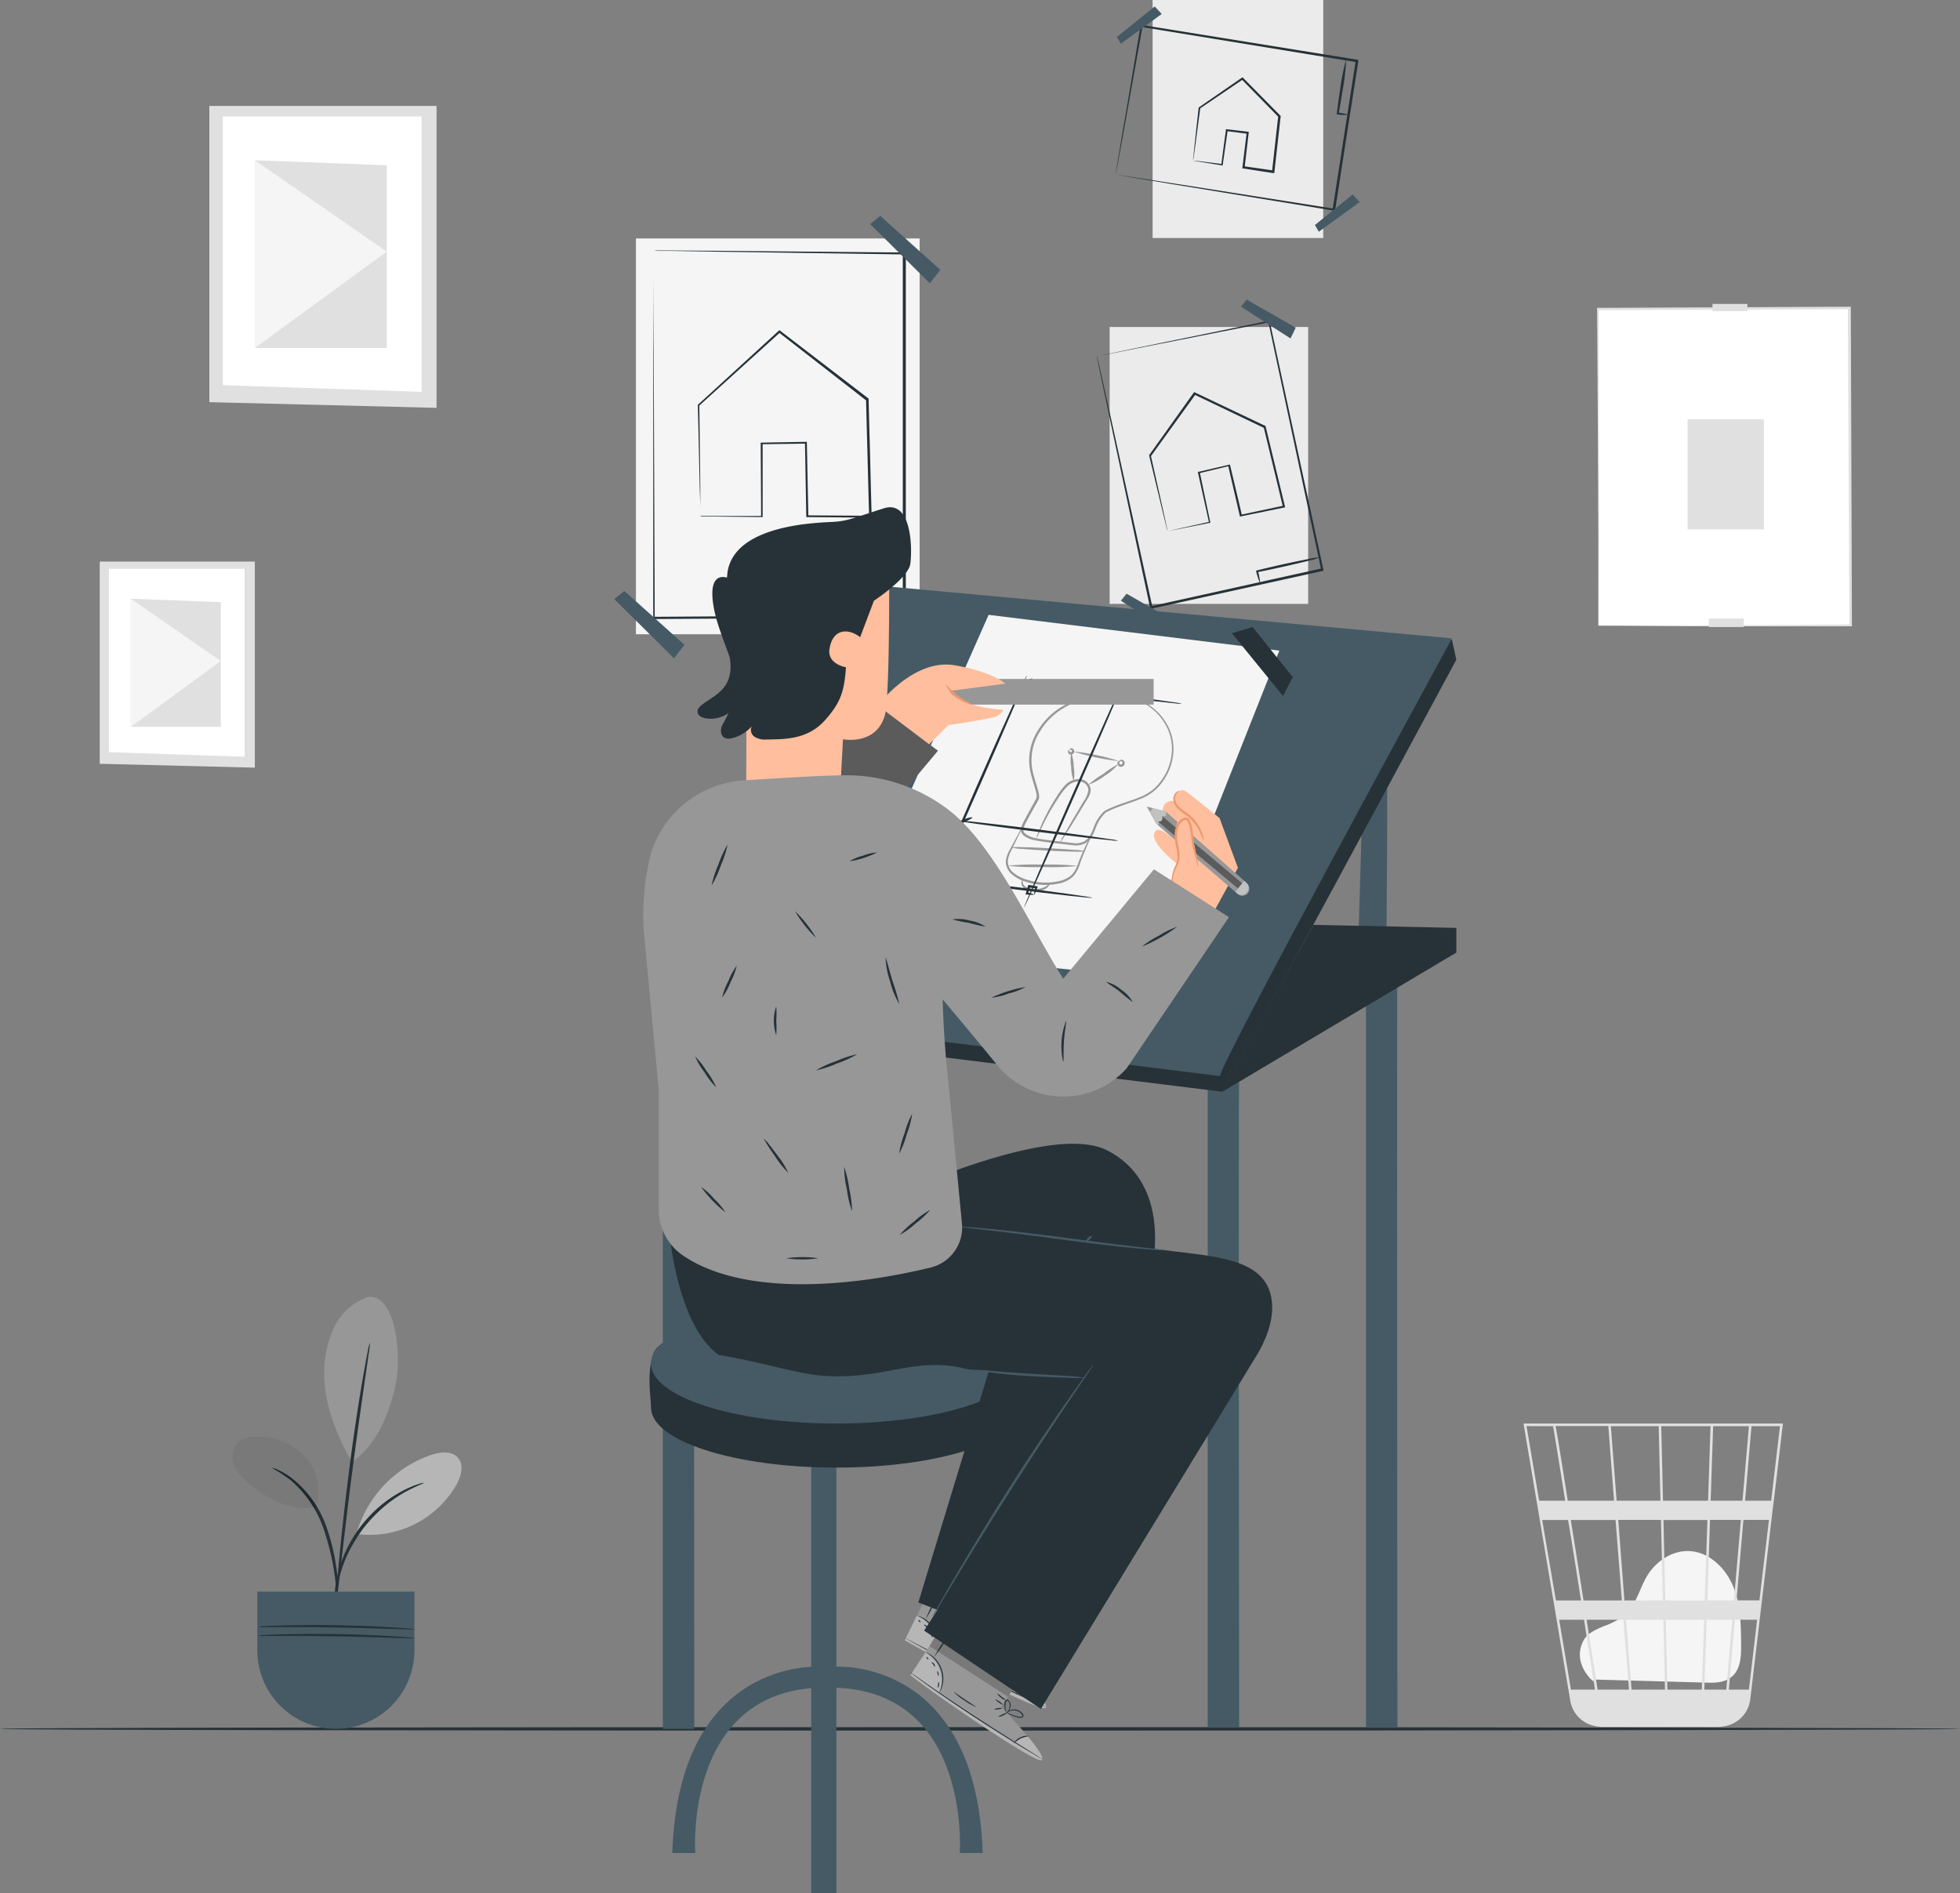 <svg xmlns="http://www.w3.org/2000/svg" width="706.62" height="682.589" viewBox="0 0 706.62 682.589">
  <rect x="0" y="0" width="706.62" height="682.589" fill="#808080" stroke="none"/>
  <g id="Group_235" data-name="Group 235" transform="translate(-747 -638)">
    <g id="create-animate" transform="translate(747 638)">
      <g id="freepik--background-complete--inject-4" transform="translate(35.956 38.189)">
        <g id="elgdlzwg74ct7" transform="translate(540.285 72.954)">
          <rect id="el0eeqgu091pw" width="90.651" height="114.451" fill="#fff"/>
        </g>
        <path id="elccidt389qpb" d="M390.075,237.869h6.516l18.392-.165,65.71-.463-.347.364c-.149-32.681-.347-72.061-.546-114.435h0l.43.43-90.651.331.38-.38c0,33.922.116,62.485.149,82.6V229.7c0-5.425-.116-13.331-.2-23.353-.132-20.161-.314-48.807-.529-82.845v-.4h.4l90.651-.413h.43v.43h0c.149,42.373.281,81.753.4,114.435v.364H391.7C390.62,237.9,390.075,237.869,390.075,237.869Z" transform="translate(150.442 -50.281)" fill="#e0e0e0"/>
        <g id="ellsnchk5ccy" transform="translate(580.128 184.842)">
          <rect id="elll89fywt8do" width="12.57" height="3.06" fill="#e0e0e0"/>
        </g>
        <g id="elravd3owzlp" transform="translate(572.454 112.996)">
          <rect id="eldcgjgelbjsb" width="27.505" height="39.711" fill="#e0e0e0"/>
        </g>
        <g id="elseeoe8yudbo" transform="translate(581.435 71.4)">
          <rect id="els9t4kkxls1r" width="12.57" height="2.613" fill="#e0e0e0"/>
        </g>
        <path id="el5ai3hzc9pjd" d="M168.8,78.91H86.88V185.737l81.919,2.051Z" transform="translate(-47.368 -78.91)" fill="#e0e0e0"/>
        <path id="eljlivyruijjp" d="M161.491,81.21H89.81V178.1l71.681,2.415Z" transform="translate(-45.452 -77.406)" fill="#fff"/>
        <path id="elf3cnl4h7n" d="M144.367,92.563,96.8,90.76v67.711h47.567Z" transform="translate(-40.881 -71.161)" fill="#e0e0e0"/>
        <path id="elj2q7ovlka8i" d="M96.8,158.471l47.567-34.782L96.8,90.76Z" transform="translate(-40.881 -71.161)" fill="#f5f5f5"/>
        <path id="elh292dwm1qb" d="M118.909,178.26H62.99v72.9l55.919,1.406Z" transform="translate(-62.99 -13.943)" fill="#e0e0e0"/>
        <path id="elxe4hthedf4k" d="M113.913,179.83H64.99v66.124l48.923,1.654Z" transform="translate(-61.682 -12.917)" fill="#fff"/>
        <path id="eldynbfgsqzls" d="M102.226,187.59,69.76,186.35v46.21h32.466Z" transform="translate(-58.563 -8.653)" fill="#e0e0e0"/>
        <path id="eldfg81bz8cy" d="M69.76,232.56l32.466-23.734L69.76,186.35Z" transform="translate(-58.563 -8.653)" fill="#f5f5f5"/>
        <path id="elolbnm8fszpq" d="M390.329,440.852c-2.2-1.885-7.1-7.823-3.308-14.736,1.389-2.531,4.333-3.788,7-4.962a28.114,28.114,0,0,0,7.674-3.953c4.151-3.523,5.309-9.361,8.055-14.058,3.176-5.392,9.1-9.444,15.332-9.146,7.161.314,13.132,6.136,15.828,12.768s2.8,13.992,2.861,21.154c0,3.969-.149,8.418-3.076,11.1s-6.748,2.5-10.387,2.382l-39.1-1.075" transform="translate(147.988 127.12)" fill="#f5f5f5"/>
        <path id="elzyion9khvh" d="M466.846,366.18h-93.5L390.2,466.126a11.147,11.147,0,0,0,7.972,8.9l.331.1a5.079,5.079,0,0,1,.827.215,14.547,14.547,0,0,0,1.9.215v.1l.463-.083H443.36a11.78,11.78,0,0,0,2.3-.215,11.23,11.23,0,0,0,9.444-9.775l8.121-68.869.364-2.746h0l3.209-27.273ZM449.2,429.939h-9.593l.976-29.01H451.7Zm3.424-29.01h9.2l-3.424,29.01h-8.27Zm-27.405,61.195-.579-25.189h13.81l-.844,25.189Zm-14.885-25.189h13.43l.579,25.189H412.3Zm1.042,25.189H400.061c-1.059-6.8-2.464-15.646-3.969-25.189h13.231Zm-1.654-32.152L407.5,400.929h15.4l.678,29.01Zm14.736,0-.662-29.01h15.845l-.976,29.01ZM423.629,394,423,367.139h17.763L439.887,394Zm-.926,0H406.908l-2.084-26.86h17.25Zm-16.721,0H389.31c-.6-3.7-1.158-7.211-1.654-10.37-1.737-10.866-2.4-14.885-2.762-16.539h19.02Zm.546,6.963,2.266,29.01h-13.81c-.463-2.944-.943-5.921-1.406-8.9-1.075-6.847-2.167-13.694-3.192-20.112Zm-12.487,29.01h-9.014l-4.962-29.01h9.328c1.571,8.931,3.076,18.9,4.664,28.977Zm1.108,6.963c1.373,8.716,2.729,17.317,3.953,25.189h-8.666L386.2,436.935Zm43.382,25.189.827-25.189h9.229l-2.15,25.189ZM440.813,394l.893-26.86h12.9L452.292,394ZM384,367.139c.364,1.952,2.084,12.52,4.366,26.86h-9.394l-4.548-26.893Zm70.606,94.985h-7.228l2.167-25.189h8.022ZM462.629,394h-9.411l2.315-26.86H465.8Z" transform="translate(139.96 108.941)" fill="#e0e0e0"/>
      </g>
      <g id="freepik--Floor--inject-4" transform="translate(0 622.783)">
        <path id="eluwhwh6d6ub" d="M747.87,433c0,.347-158.2.628-353.293.628S41.25,433.412,41.25,433s158.164-.629,353.327-.629S747.87,432.651,747.87,433Z" transform="translate(-41.25 -432.37)" fill="#263238"/>
      </g>
      <g id="freepik--Sketches--inject-4" transform="translate(221.46 0)">
        <g id="el4fpuwtgo7h8" transform="translate(7.806 85.987)">
          <rect id="el4vaskyrgfs8" width="102.278" height="142.717" fill="#f5f5f5"/>
        </g>
        <path id="el0t94pmulz46d" d="M194.23,194.8h22.163l-.232.248c0-7.211-.083-16.142-.132-26.363v-.331h.314l15.96-.281h.364v.364c.165,8.137.347,17.1.546,26.545l-.413-.4,22.725.149-.413.447c-.215-7.724-.413-15.762-.629-23.982-.165-6.2-.331-12.322-.48-18.292l.165.331L222.529,128.61h.5L193.8,155.073l.1-.232c.149,12.305.265,22.262.347,29.192v10.072a4.963,4.963,0,0,1,0,.728,3.1,3.1,0,0,1,0-.662v-2.034c0-1.869-.116-4.515-.215-7.922-.149-6.963-.38-16.986-.662-29.357v-.132l.1-.1,29.059-26.612.232-.215.265.2,31.755,24.379.149.132v.2q.215,8.948.48,18.292.3,12.4.612,23.965v.447h-.413l-22.725-.2h-.43v-.4c-.165-9.444-.331-18.408-.463-26.463l.364.364-15.944.215.314-.331v26.6h-.232l-16.44-.182h-5.375Z" transform="translate(-163.236 -8.751)" fill="#263238"/>
        <path id="el3ymlhkdt9pn" d="M183.805,110.43h6.335l18.193.132,66.041.6h.331V242.777H273.6l-89.56.546h-.4V120.238c0,6.351.1,15.6.165,27.273.1,23.353.232,56.432.38,95.415l-.38-.4,89.56-.612h.678l-.43.43V111.505l.347.347-65.809-.959-18.193-.314h-4.8Z" transform="translate(-169.598 -20.11)" fill="#263238"/>
        <path id="el4qwso3hdvwm" d="M230.92,105.834,252.454,127.2l3.771-4.879L234.559,102.89Z" transform="translate(-138.681 -25.04)" fill="#455a64"/>
        <path id="el4k47x1jz5kr" d="M175.15,187.587l21.518,21.369,3.787-4.879L178.772,184.66Z" transform="translate(-175.15 28.431)" fill="#455a64"/>
        <path id="ele08xclydcag" d="M251.646,186.313a40.9,40.9,0,0,1-5.772.347c-3.572.1-8.518.182-13.976.232H218.667l.314-.331v4.813a7.378,7.378,0,0,1-.1,1.77,6.615,6.615,0,0,1-.248-1.77c-.1-1.125-.215-2.762-.314-4.78v-.331h.347c3.457-.1,8.088-.182,13.231-.215h13.959a35.929,35.929,0,0,1,5.789.265Z" transform="translate(-146.92 29.324)" fill="#263238"/>
        <g id="elhfo7bw03z0f" transform="translate(178.59 117.908)">
          <rect id="el4piw5ocq6ck" width="71.565" height="99.847" fill="#ebebeb"/>
        </g>
        <path id="eltapag0psazk" d="M298.366,191.5l.265-.083.777-.182,2.977-.678,11.1-2.481-.165.281c-1.092-4.962-2.448-11.032-3.986-18.011v-.314h.314l10.866-2.53.347-.083.083.347c1.307,5.541,2.762,11.577,4.267,18.077l-.463-.3,15.563-3.308-.331.513c-1.257-5.243-2.58-10.717-3.936-16.308-1.025-4.217-2.018-8.369-3.01-12.437l.232.281-25.255-12.09.48-.116-16.142,22.361v-.248l4.449,19.847c.513,2.332.91,4.168,1.191,5.474l.314,1.439a4.642,4.642,0,0,1,.083.513,1.364,1.364,0,0,0-.132-.447,13.925,13.925,0,0,1-.364-1.373l-1.323-5.359c-1.141-4.78-2.779-11.577-4.813-20.012v-.248l16.01-22.46.182-.265.3.149,25.3,12.024h.182v.2c.976,4.052,1.985,8.27,2.994,12.437,1.356,5.59,2.679,11.065,3.936,16.308l.1.43-.43.1-15.58,3.192h-.38v-.38c-1.489-6.434-2.911-12.537-4.2-18.094l.447.281-10.883,2.63.248-.4c1.472,7,2.746,13.116,3.787,18.061v.232h-.232l-11.3,2.249-2.944.562Z" transform="translate(-98.903 0.077)" fill="#263238"/>
        <path id="elsc8veea63x" d="M280.33,138.66l1.075-.265,3.225-.695,12.437-2.6,45.284-9.312.331-.083v.347L362,215.5l.083.413-.413.1-.463.1-61.195,13.479h-.4l-.083-.38C293.826,202.452,289,179.76,285.573,163.7c-1.654-7.939-2.994-14.24-3.92-18.59-.43-2.134-.777-3.771-1.009-4.962-.1-.529-.182-.926-.248-1.24s0-.43,0-.413a2.032,2.032,0,0,1,.116.447c.083.314.182.744.314,1.29.265,1.158.629,2.828,1.125,4.962.959,4.366,2.365,10.684,4.135,18.656,3.506,15.96,8.451,38.553,14.29,65.164l-.48-.3,61.195-13.562.463-.1-.331.513c-7.161-33.624-13.777-64.685-19.086-89.527l.414.265-45.135,8.915-12.669,2.547-3.308.628Z" transform="translate(-106.371 -10.118)" fill="#263238"/>
        <path id="elebi8fdw2xuj" d="M311.76,123.681l17.862,11.462,1.869-3.887L313.827,121.15Z" transform="translate(-85.818 -13.1)" fill="#455a64"/>
        <path id="elnjggrelu2b" d="M285.58,187.79l17.862,11.462,1.869-3.887-17.68-10.105Z" transform="translate(-102.938 28.823)" fill="#455a64"/>
        <path id="el5q4poul7bpi" d="M337.92,177.36a19.511,19.511,0,0,1-3.887,1.174c-2.415.612-5.789,1.406-9.51,2.233-3.473.777-6.616,1.439-9.03,1.9l.248-.4a23.714,23.714,0,0,1,.81,4.532,24.138,24.138,0,0,1-1.439-4.366l-.083-.314.331-.083c2.332-.6,5.508-1.34,8.981-2.117s7.112-1.522,9.56-1.985a19.219,19.219,0,0,1,4.019-.579Z" transform="translate(-83.68 23.657)" fill="#263238"/>
        <g id="el42bc6rbcpx5" transform="translate(194.087)">
          <rect id="ellfb3kbxf9m" width="61.509" height="85.822" fill="#ebebeb"/>
        </g>
        <path id="el6r95rwv12lm" d="M301.348,102.755h.744l2,.232,7.658.959-.265.2c.447-3.424.992-7.625,1.654-12.437v-.314h.314l7.542.893h.364v.364c-.447,3.837-.943,8.071-1.455,12.537l-.347-.447,10.7,1.538-.48.38c.4-3.655.827-7.459,1.257-11.329.331-2.944.662-5.838.976-8.65l.132.347L318.813,73.414h.5l-15.53,10.519.132-.215c-.761,5.723-1.373,10.387-1.819,13.711-.232,1.571-.4,2.828-.529,3.771a11.223,11.223,0,0,1-.232,1.356,6.611,6.611,0,0,1,.083-1.257l.38-3.721c.364-3.308.877-8.121,1.522-13.943V83.5h.116l15.415-10.651.281-.182.232.232,13.364,13.546.149.149v.2c-.314,2.828-.645,5.723-.976,8.65-.43,3.887-.86,7.691-1.273,11.346v.43h-.447l-10.684-1.654h-.4v-.4c.546-4.449,1.075-8.683,1.538-12.537l.314.413-7.525-.959.364-.281c-.695,4.8-1.29,8.981-1.786,12.4v.232h-.232l-7.757-1.24-2-.331A2.663,2.663,0,0,1,301.348,102.755Z" transform="translate(-92.64 -44.801)" fill="#263238"/>
        <path id="elgitmxua0afs" d="M284.43,115.284a5.167,5.167,0,0,1,.132-.943c.132-.628.248-1.654.447-2.8.413-2.514,1.025-6.136,1.786-10.767,1.654-9.394,3.887-22.841,6.616-39.181V61.25h.331l77.734,12.537h.413v.827c-2.961,18.97-5.789,37.015-8.27,53.223v.4h-.38l-56.829-9.312-16.126-2.679-4.234-.728-1.092-.2h.066l1.125.165,4.333.645,16.241,2.5,56.382,8.882-.447.331c2.514-16.225,5.309-34.269,8.27-53.24v-.4l.347.48L293.742,61.994l.4-.281c-2.911,16.225-5.309,29.572-6.98,38.917l-1.968,10.8-.546,2.861C284.529,114.936,284.43,115.284,284.43,115.284Z" transform="translate(-103.69 -52.269)" fill="#263238"/>
        <path id="el92b2rz6y2z4" d="M286.109,70.676l14.753-10.734-2.53-2.712-13.612,11Z" transform="translate(-103.5 -54.898)" fill="#455a64"/>
        <path id="elh55n6bmqm6u" d="M329.269,111.666l14.753-10.734-2.531-2.712-13.612,11Z" transform="translate(-75.277 -28.094)" fill="#455a64"/>
        <path id="el3ew29bw2hh1" d="M336.014,68.73a80.3,80.3,0,0,1-1.373,11.809c-.48,3.027-.943,5.772-1.323,7.823L333.037,88a16.753,16.753,0,0,1,3.87.794,16.771,16.771,0,0,1-3.953-.165h-.314V88.3c.248-2.067.628-4.829,1.092-7.856a85,85,0,0,1,2.282-11.71Z" transform="translate(-72.164 -47.378)" fill="#263238"/>
      </g>
      <g id="freepik--Desk--inject-4" transform="translate(234.625 210.759)">
        <path id="elgkvlhlmz5fr" d="M197.086,277.19c-.3,1.654,0,257.284,0,257.284H185.74V277.19Z" transform="translate(-181.39 -121.821)" fill="#455a64"/>
        <path id="elax8sfvsx5l" d="M315.846,290.78c-.3,1.654,0,234.344,0,234.344H304.5V290.78Z" transform="translate(-103.731 -112.934)" fill="#455a64"/>
        <path id="el82rf0jwl2nl" d="M350.346,265c-.281,1.654,0,277.031,0,277.031H339V265Z" transform="translate(-81.171 -129.792)" fill="#455a64"/>
        <path id="elu3e55imyb0l" d="M347.513,219.138c.926-1.538,0,83.209,0,83.209L337.06,304l2.481-83.8Z" transform="translate(-82.439 -159.796)" fill="#455a64"/>
        <path id="eltaox4fd8qrl" d="M387.936,362.985c-.777,2.349,84.35-155.783,84.35-155.783l-1.571-7.145L263.693,188.1,185,337.9Z" transform="translate(-181.874 -180.079)" fill="#263238"/>
        <path id="elfxq4iva816" d="M388.312,360.517c-.2-4.019,83.639-157.833,83.639-157.833L260.662,183.25,183.11,335Z" transform="translate(-183.11 -183.25)" fill="#455a64"/>
        <path id="elnncz2c02h3b" d="M262.726,313.186l72.872,7.608,46.723-118.024-104.809-12.9L225,308.489Z" transform="translate(-155.717 -178.921)" fill="#f5f5f5"/>
        <path id="elkmvcc1847ah" d="M304.276,208.53a10.491,10.491,0,0,1,1.737.463,17.054,17.054,0,0,1,4.565,2.349,20.012,20.012,0,0,1,5.541,5.938,18.1,18.1,0,0,1,2.663,10.387,20.294,20.294,0,0,1-4.8,12.057,16.738,16.738,0,0,1-5.805,4.5c-2.282,1.059-4.747,1.836-7.211,2.712-1.24.447-2.481.893-3.721,1.406-.612.248-1.207.529-1.819.81l-.893.463a4.254,4.254,0,0,0-.678.6,14.107,14.107,0,0,0-2.332,3.308c-.628,1.191-.992,2.58-1.654,3.9a7.723,7.723,0,0,1-2.961,3.407,7.839,7.839,0,0,1-4.532.629l-8.931-1.042c-1.505-.2-3.01-.413-4.5-.711a9.081,9.081,0,0,1-4.267-1.836,2.663,2.663,0,0,1-.893-2.332,7.989,7.989,0,0,1,.827-2.167c.645-1.323,1.34-2.58,2.034-3.837l2.051-3.721.48-.926.232-.463a.892.892,0,0,0,.083-.347,6.616,6.616,0,0,0-.265-1.919c-.678-2.63-1.654-5.177-2.134-7.79a20.079,20.079,0,0,1,2.994-14.538,25.156,25.156,0,0,1,9.527-8.882,30.648,30.648,0,0,1,10.2-3.308,34.071,34.071,0,0,1,8.137,0c2.216.248,3.92.546,5.061.744l1.307.248a1.289,1.289,0,0,1,.447.116h-.447L303,208.579c-1.158-.132-2.878-.38-5.078-.579a34.979,34.979,0,0,0-8.038.132,30.664,30.664,0,0,0-9.923,3.457,24.378,24.378,0,0,0-9.2,8.716,19.334,19.334,0,0,0-2.828,13.992c.513,2.547,1.439,5.061,2.15,7.757a7.573,7.573,0,0,1,.3,2.183,1.77,1.77,0,0,1-.165.645l-.232.48-.5.926-2.034,3.622c-.695,1.257-1.389,2.514-2.018,3.8a7.756,7.756,0,0,0-.744,1.919,1.77,1.77,0,0,0,.645,1.654,8.435,8.435,0,0,0,3.854,1.654c1.439.3,2.927.513,4.432.711l8.9,1.042a7.227,7.227,0,0,0,4.052-.529,6.9,6.9,0,0,0,2.6-3.043c.645-1.224,1.009-2.613,1.654-3.9a15.15,15.15,0,0,1,2.464-3.49,5.686,5.686,0,0,1,.877-.728l.926-.48,1.886-.843c1.257-.513,2.514-.959,3.754-1.389,2.481-.86,4.962-1.654,7.161-2.663a15.7,15.7,0,0,0,5.574-4.267,19.847,19.847,0,0,0,4.747-11.577,17.664,17.664,0,0,0-2.481-10.105,19.847,19.847,0,0,0-5.326-5.921,18.657,18.657,0,0,0-4.433-2.464C304.871,208.728,304.276,208.563,304.276,208.53Z" transform="translate(-130.366 -167.463)" fill="#979797"/>
        <path id="elglrufx5yra" d="M292.107,237.253a11.919,11.919,0,0,1-.844,2.183c-.6,1.373-1.489,3.308-2.514,5.822-.513,1.24-1.042,2.6-1.571,4.085a11.461,11.461,0,0,1-2.481,4.515,10.436,10.436,0,0,1-5.144,2.5,22.843,22.843,0,0,1-6.053.463,22.5,22.5,0,0,1-5.954-1.158,13.479,13.479,0,0,1-4.962-2.729,6.07,6.07,0,0,1-2.084-4.763,10.981,10.981,0,0,1,1.538-4.217c1.207-2.249,2.216-4.135,3.01-5.59a11.58,11.58,0,0,1,1.207-2,11.859,11.859,0,0,1-.91,2.15c-.728,1.488-1.654,3.424-2.762,5.723a10.569,10.569,0,0,0-1.373,3.986,5.458,5.458,0,0,0,1.9,4.135,13.479,13.479,0,0,0,4.73,2.514,22.378,22.378,0,0,0,11.577.662,9.923,9.923,0,0,0,4.78-2.233,11.065,11.065,0,0,0,2.365-4.2c.562-1.472,1.125-2.845,1.654-4.069,1.108-2.464,2.084-4.4,2.762-5.739A13.9,13.9,0,0,1,292.107,237.253Z" transform="translate(-132.504 -148.52)" fill="#979797"/>
        <path id="ellt2dniiwohm" d="M288.209,242.027a17.877,17.877,0,0,1-3.9.1c-2.4,0-5.706-.165-9.361-.347s-6.946-.413-9.345-.612a16.355,16.355,0,0,1-3.87-.513,17.664,17.664,0,0,1,3.887-.1c2.4,0,5.723.165,9.378.364s6.963.4,9.345.6A16.158,16.158,0,0,1,288.209,242.027Z" transform="translate(-131.699 -145.819)" fill="#979797"/>
        <path id="ela1hdblr8ihl" d="M286.238,244.816a95.924,95.924,0,0,1-12.7.4,91.5,91.5,0,0,1-12.686-.463,95.56,95.56,0,0,1,12.686-.4A95.083,95.083,0,0,1,286.238,244.816Z" transform="translate(-132.274 -143.332)" fill="#979797"/>
        <path id="el2egscmjfqd7" d="M274.147,248.975c.083,0-.132.844-1.141,1.654a6.764,6.764,0,0,1-4.681,1.141,7.26,7.26,0,0,1-2.63-.562,2.944,2.944,0,0,1-1.654-1.654,1.985,1.985,0,0,1,0-1.538c.165-.347.347-.447.4-.414a2.613,2.613,0,0,0,.132,1.654c.413,1.009,1.952,1.555,3.721,1.654a7.245,7.245,0,0,0,4.267-.777C273.634,249.537,274,248.892,274.147,248.975Z" transform="translate(-130.289 -141.173)" fill="#979797"/>
        <path id="elnzxlu0frz4j" d="M275.727,248.505a9.244,9.244,0,0,1,.959-1.935l2.894-5.078c1.29-2.183,2.779-4.7,4.4-7.476a9.923,9.923,0,0,0,1.935-4.416,3.308,3.308,0,0,0-3.225-3.06,6,6,0,0,0-4.581,1.968,26.463,26.463,0,0,0-3.027,4,74.1,74.1,0,0,0-4.4,7.426c-1.092,2.167-1.985,3.986-2.564,5.243a9.92,9.92,0,0,1-.959,1.919,9.715,9.715,0,0,1,.645-2.051c.5-1.29,1.257-3.159,2.332-5.375a73.158,73.158,0,0,1,4.284-7.591,26.681,26.681,0,0,1,3.093-4.184,6.83,6.83,0,0,1,5.243-2.216,4.217,4.217,0,0,1,3.986,3.837,5.475,5.475,0,0,1-.794,2.679c-.43.777-.877,1.455-1.307,2.167l-4.515,7.443-3.142,4.962a12.168,12.168,0,0,1-1.257,1.737Z" transform="translate(-128.148 -155.506)" fill="#979797"/>
        <path id="elo6oxq8quq8s" d="M274.838,219.9a16.311,16.311,0,0,1,.91,5.144,15.976,15.976,0,0,1,0,5.21,16.306,16.306,0,0,1-.91-5.144,15.445,15.445,0,0,1,0-5.21Z" transform="translate(-123.272 -159.284)" fill="#979797"/>
        <path id="el1w384yvjhqv" d="M274.435,219.564c.1,0,0,.314.2.562s.43.4.695.132.165-.513-.116-.695-.5-.116-.562-.215.132-.447.728-.364a1.059,1.059,0,0,1,.827.6,1.191,1.191,0,0,1-1.555,1.555,1.108,1.108,0,0,1-.6-.844C273.972,219.7,274.369,219.465,274.435,219.564Z" transform="translate(-123.647 -159.891)" fill="#979797"/>
        <path id="ell7ovy3d3wge" d="M289.244,222.44a20.527,20.527,0,0,1-4.962,4.234,20.873,20.873,0,0,1-5.772,3.142,32.9,32.9,0,0,1,5.293-3.854,31.671,31.671,0,0,1,5.441-3.523Z" transform="translate(-120.726 -157.623)" fill="#979797"/>
        <path id="el263yw4aqv5l" d="M285.648,221.8c-.1,0,.265-.5.992-.3a1.207,1.207,0,0,1,.81.992,1.34,1.34,0,0,1-2.316,1.092,1.108,1.108,0,0,1-.182-1.307.777.777,0,0,1,.81-.38c.2,0,.265.182.232.232s-.414,0-.5.413a.513.513,0,0,0,.2.48.612.612,0,0,0,.645.1.579.579,0,0,0,.314-.546.562.562,0,0,0-.265-.513C286.045,221.813,285.7,221.912,285.648,221.8Z" transform="translate(-116.601 -158.269)" fill="#979797"/>
        <path id="eldgaandl1dwi" d="M291.848,223.169a86.978,86.978,0,0,1-16.738-3.539,83.126,83.126,0,0,1,16.738,3.539Z" transform="translate(-122.95 -159.46)" fill="#979797"/>
        <path id="elddnrvabllww" d="M255.874,234c.1.232-1.323,1.025-3.142,1.8a8.07,8.07,0,0,1-3.49.992c-.1-.215,1.323-1.025,3.142-1.786a8,8,0,0,1,3.49-1.009Z" transform="translate(-139.868 -150.064)" fill="#263238"/>
        <path id="el72degnrf8gm" d="M278.494,203.08c.232.1-7.195,17.449-16.539,38.735s-17.168,38.487-17.383,38.4,7.211-17.449,16.539-38.751S278.361,202.948,278.494,203.08Z" transform="translate(-142.922 -170.283)" fill="#263238"/>
        <path id="elzmtqnmibi1" d="M300.1,204.7c.215.1-7.608,18.342-17.465,40.736s-18.044,40.488-18.193,40.389,7.591-18.325,17.465-40.736S299.818,204.6,300.1,204.7Z" transform="translate(-129.928 -169.224)" fill="#263238"/>
        <path id="elcr1kiig1qwa" d="M303.055,254.532c0,.232-13.479-1.257-30.035-3.308s-29.952-3.953-29.919-4.184,13.463,1.24,30.035,3.308S303.088,254.284,303.055,254.532Z" transform="translate(-143.881 -141.553)" fill="#263238"/>
        <path id="ellhtprsdr9sk" d="M308.711,242.085a11.229,11.229,0,0,1-2.382-.132l-6.434-.662c-5.441-.612-12.934-1.505-21.22-2.531s-15.762-2.034-21.187-2.779l-6.4-.943a14.785,14.785,0,0,1-2.349-.463,11.211,11.211,0,0,1,2.382.132l6.45.662c5.425.612,12.934,1.489,21.22,2.531s15.762,2.018,21.17,2.779l6.417.943a12.714,12.714,0,0,1,2.332.463Z" transform="translate(-140.193 -149.697)" fill="#263238"/>
        <path id="ele0wbcl4keb8" d="M322.611,212.2a11.741,11.741,0,0,1-2.382-.116L313.8,211.4c-5.441-.6-12.95-1.488-21.22-2.53s-15.778-2.018-21.187-2.779l-6.467-.91a11.162,11.162,0,0,1-2.332-.463,14.984,14.984,0,0,1,2.382.132l6.434.662c5.441.612,12.95,1.505,21.22,2.531s15.778,2.034,21.187,2.8l6.417.926a14.788,14.788,0,0,1,2.382.43Z" transform="translate(-131.137 -169.212)" fill="#263238"/>
        <path id="ellzrr18mtga9" d="M268.428,203.809c.132.2-.992,1.059-2.5,1.919S263.119,207.1,263,206.9s.992-1.075,2.5-1.919S268.312,203.594,268.428,203.809Z" transform="translate(-130.872 -169.837)" fill="#263238"/>
        <path id="elykzeu3dwju" d="M251.054,246.29a10.206,10.206,0,0,1-3.688,2.051,10.916,10.916,0,0,1-4.036,1.257,10.486,10.486,0,0,1,3.688-2.051,10.833,10.833,0,0,1,4.036-1.257Z" transform="translate(-143.731 -142.027)" fill="#263238"/>
        <path id="eld6xguxdrzlq" d="M267.926,252.227a11.376,11.376,0,0,1,.413-2.762l.3.48a20.787,20.787,0,0,1-2.6-.314l.463-.3h0c-.314.959-.612,1.852-.877,2.6l-.3-.48a10.569,10.569,0,0,1,2.6.744c.1.116-.943.149-2.712,0H264.8l.116-.447c.2-.761.463-1.654.761-2.63h0l.116-.347h.364l2.6.43.43.1-.132.38C268.439,251.4,267.992,252.359,267.926,252.227Z" transform="translate(-129.691 -140.405)" fill="#263238"/>
        <path id="el165r5gfvxlz" d="M307.7,313.68l84.35-50.18H335.072Z" transform="translate(-101.638 -130.773)" fill="#263238"/>
        <path id="elltr247l8t0i" d="M309.78,194.763,328.2,217.388l3.523-6.814L317.239,192.53Z" transform="translate(-100.278 -177.182)" fill="#263238"/>
        <path id="elecp9gwbvsk9" d="M388.27,267.45v-8.9L336.7,257.46,313.48,300.313Z" transform="translate(-97.859 -134.723)" fill="#263238"/>
      </g>
      <g id="freepik--Character--inject-4" transform="translate(231.916 182.912)">
        <rect id="el52tv7t7lke" width="9.063" height="162.2" transform="translate(60.546 337.477)" fill="#455a64"/>
        <path id="el1awhf0tf0j2" d="M317.084,372.754c0,11.958-29.919,21.633-66.851,21.633s-66.851-9.675-66.851-21.633c0-3.738-1.654-11.577.728-19.1,4.118-12.52,40.769-2.514,66.157-2.514,27.223,0,61.542-4.962,65.892,7.079C318.043,363.657,317.084,369.628,317.084,372.754Z" transform="translate(-180.59 -48.095)" fill="#263238"/>
        <ellipse id="ellk7xd3fd8d" cx="66.851" cy="21.633" rx="66.851" ry="21.633" transform="translate(2.758 287.132)" fill="#455a64"/>
        <path id="elr5k6zpiiu4" d="M223.512,419.221s50.66-3.473,52.925,67.166h-8.27s4.135-57.97-44.788-59.624v-6.235" transform="translate(-154.068 -1.116)" fill="#455a64"/>
        <path id="elte2s4myupho" d="M240.725,419.221s-50.66-3.473-52.925,67.166h8.27s-4.135-57.97,44.788-59.624v-6.235" transform="translate(-177.335 -1.116)" fill="#455a64"/>
        <g id="elz7k1en3mwed" transform="translate(103.961 61.918)">
          <rect id="elrsxv789h8zl" width="80.033" height="9.245" fill="#979797"/>
        </g>
        <path id="el303u9riy1me" d="M272.438,430l7.707-16.126L250.027,399.24,238.45,422.709l1.8,1.025c8.088,4.515,41.431,22.328,47.815,23.337C295.2,448.213,272.438,430,272.438,430Z" transform="translate(-144.214 -14.163)" fill="#979797"/>
        <g id="elwp1y50qyuid" transform="translate(94.484 399.731)">
          <g id="el4273r23op4" opacity="0.3">
            <path id="el6tcf6sbeifk" d="M249.4,421.993a11.577,11.577,0,0,0-.728-8.27A11.329,11.329,0,0,0,242.7,408.1l-4.1,8.418Z" transform="translate(-238.6 -408.1)" fill="#fff"/>
          </g>
        </g>
        <g id="eljmar2yayn5h" transform="translate(94.253 407.901)">
          <path id="elpqk8gux5pg" d="M283.314,430.324s7.707,6.946,5.871,7.873S252.965,422.4,238.46,413.685l.364-.645,39.942,19.847S281.528,429.513,283.314,430.324Z" transform="translate(-238.46 -413.04)" fill="#fff" opacity="0.3"/>
        </g>
        <path id="elhps79ejbjpm" d="M238.4,412.89l.5.314,1.439.81,5.359,2.894c4.548,2.415,10.866,5.673,17.912,9.113s13.513,6.417,18.193,8.518l5.59,2.431,1.522.645.546.182-.513-.265-1.489-.711-5.524-2.547c-4.681-2.167-11.114-5.177-18.193-8.617s-13.38-6.616-17.962-9l-5.408-2.8-1.489-.744A2.154,2.154,0,0,0,238.4,412.89Z" transform="translate(-144.247 -5.237)" fill="#263238"/>
        <path id="elzkethnuqnrb" d="M262.68,426.642a14.539,14.539,0,0,1,2.3-2.117,12.865,12.865,0,0,1,2.894-1.174,4.4,4.4,0,0,0-3.109.844,4.532,4.532,0,0,0-2.084,2.448Z" transform="translate(-128.369 1.586)" fill="#263238"/>
        <path id="elnc70yrxfb1" d="M258.642,420.687a3.694,3.694,0,0,0,1.505-.695c.761-.48,1.373-.943,1.307-1.042a3.589,3.589,0,0,0-1.505.695C259.237,420.108,258.576,420.571,258.642,420.687Z" transform="translate(-131.013 -1.275)" fill="#263238"/>
        <path id="ell4zix1q0qb" d="M257.551,418.806c0,.116.662,0,1.406-.182s1.323-.48,1.29-.579-.662,0-1.406.182S257.517,418.707,257.551,418.806Z" transform="translate(-131.725 -1.892)" fill="#263238"/>
        <path id="el61z1u5fk84f" d="M257.45,416.32a4.81,4.81,0,0,0,1.472.976,3.919,3.919,0,0,0,1.654.6,4.605,4.605,0,0,0-1.472-.959A3.82,3.82,0,0,0,257.45,416.32Z" transform="translate(-131.789 -2.994)" fill="#263238"/>
        <path id="el718525iq5qd" d="M257.723,415c-.083.083.529.794,1.505,1.373a3.44,3.44,0,0,0,1.935.645,10.147,10.147,0,0,0-1.737-.992,10.785,10.785,0,0,0-1.7-1.025Z" transform="translate(-131.616 -3.857)" fill="#263238"/>
        <path id="elrk1ko3rok2q" d="M260.047,419.231a6.118,6.118,0,0,0,1.935.943,13.642,13.642,0,0,0,2.282.546,6.519,6.519,0,0,0,1.422,0,1.256,1.256,0,0,0,.777-.364.893.893,0,0,0,0-.926,3.953,3.953,0,0,0-4.962-1.091,3.606,3.606,0,0,0-1.257.992c-.248.281-.331.48-.314.5a6.019,6.019,0,0,1,1.654-1.224,3.854,3.854,0,0,1,2.183-.281,3.308,3.308,0,0,1,2.216,1.29c.2.38-.1.678-.529.711a5.924,5.924,0,0,1-1.323,0,13.983,13.983,0,0,1-2.233-.446A16.787,16.787,0,0,0,260.047,419.231Z" transform="translate(-130.168 -1.969)" fill="#263238"/>
        <path id="elmnf56q0g1k" d="M260.8,420.764a2.454,2.454,0,0,0,.877-1.24,3.572,3.572,0,0,0,.149-1.654,2.15,2.15,0,0,0-1.125-1.77.843.843,0,0,0-1.025.612,2.216,2.216,0,0,0-.1,1.025,6.069,6.069,0,0,0,.347,1.654c.314.893.678,1.356.728,1.323s-.215-.529-.463-1.406a6.714,6.714,0,0,1-.232-1.555c0-.529.1-1.356.628-1.207s.761.91.877,1.439a3.54,3.54,0,0,1,0,1.522,9.237,9.237,0,0,1-.662,1.257Z" transform="translate(-130.411 -3.155)" fill="#263238"/>
        <path id="el2ss301vstd5" d="M241.2,408.094a12.035,12.035,0,0,1,2.183,1.158,10.883,10.883,0,0,1,3.887,4.366,10.766,10.766,0,0,1,.943,5.756c-.165,1.522-.546,2.415-.48,2.431s.149-.2.3-.612a7.839,7.839,0,0,0,.463-1.77A10.155,10.155,0,0,0,243.532,409a9.511,9.511,0,0,0-1.654-.761C241.448,408.111,241.2,408.061,241.2,408.094Z" transform="translate(-142.416 -8.38)" fill="#263238"/>
        <path id="ell0yppgb7y3" d="M249.239,401.43a54.583,54.583,0,0,0-3.308,6.053,56.6,56.6,0,0,0-2.911,6.252,61.2,61.2,0,0,0,3.308-6.07A59.531,59.531,0,0,0,249.239,401.43Z" transform="translate(-141.225 -12.731)" fill="#263238"/>
        <path id="elwlbxrnw3qle" d="M248.28,415.843a27.241,27.241,0,0,0,8.766,4.366c0-.116-1.985-.943-4.4-2.15S248.346,415.743,248.28,415.843Z" transform="translate(-137.786 -3.311)" fill="#263238"/>
        <path id="elprxxycvx" d="M244.74,414.1c-.116,0,0,.5,0,1.042s-.1.992,0,1.042.4-.4.413-1.025S244.84,414.052,244.74,414.1Z" transform="translate(-140.134 -4.447)" fill="#263238"/>
        <path id="ellbdv9ile8u" d="M244.209,411.771c-.116,0,0,.447.083.91s.38.81.48.777,0-.447-.083-.91S244.309,411.738,244.209,411.771Z" transform="translate(-140.48 -5.97)" fill="#263238"/>
        <path id="el1yxs4nhlaa7" d="M242.64,410.091c0,.116.364.3.728.678s.579.761.695.728,0-.579-.4-1.025S242.657,409.975,242.64,410.091Z" transform="translate(-141.474 -7.102)" fill="#263238"/>
        <path id="eleoa7lgjnqe" d="M241.452,409c-.083,0,0,.314.215.529s.447.331.529.265,0-.314-.232-.529A.85.85,0,0,0,241.452,409Z" transform="translate(-142.271 -7.781)" fill="#263238"/>
        <path id="elcyuyguk3vug" d="M272.49,441.19l9.692-15.034L254.066,407.83,239.66,429.662l1.654,1.257c7.443,5.491,38.272,27.372,44.474,29.175C292.8,462.178,272.49,441.19,272.49,441.19Z" transform="translate(-143.423 -8.546)" fill="#979797"/>
        <g id="elrja9dsb5yj" transform="translate(96.634 412.962)">
          <g id="elef9qlchtxdw" opacity="0.3">
            <path id="elr4hlu3kb93" d="M249.89,430.82a11.577,11.577,0,0,0,.331-8.27,11.3,11.3,0,0,0-5.193-6.45l-5.127,7.823Z" transform="translate(-239.9 -416.1)" fill="#fff"/>
          </g>
        </g>
        <g id="elr7hbabucs68" transform="translate(96.32 420.57)">
          <path id="el2ox4mfm7wic" d="M282.116,443.458s6.765,7.873,4.829,8.567-33.938-20.244-47.236-30.73l.447-.6,37.114,24.809S280.429,442.466,282.116,443.458Z" transform="translate(-239.71 -420.7)" fill="#fff" opacity="0.3"/>
        </g>
        <path id="elcv9d13vpd0q" d="M239.72,420.52l.447.364,1.34.992,4.962,3.556c4.2,2.961,10.056,7,16.622,11.3s12.6,8.071,16.986,10.734l5.243,3.126,1.439.827a2.643,2.643,0,0,0,.513.265,3.11,3.11,0,0,0-.48-.331l-1.389-.893-5.16-3.225c-4.366-2.729-10.37-6.533-16.936-10.833s-12.437-8.27-16.671-11.214l-4.962-3.44-1.373-.926a1.9,1.9,0,0,0-.579-.3Z" transform="translate(-143.383 -0.248)" fill="#263238"/>
        <path id="elkj85csb1tzo" d="M262.24,437.014a13.235,13.235,0,0,1,2.547-1.819,14.622,14.622,0,0,1,3.01-.81,4.565,4.565,0,0,0-3.192.447A4.466,4.466,0,0,0,262.24,437.014Z" transform="translate(-128.657 8.745)" fill="#263238"/>
        <path id="el5unioy54jot" d="M258.9,430.663a3.755,3.755,0,0,0,1.654-.5c.844-.38,1.472-.777,1.422-.876a3.754,3.754,0,0,0-1.654.5C259.5,430.167,258.867,430.564,258.9,430.663Z" transform="translate(-130.842 5.487)" fill="#263238"/>
        <path id="el225qcbj0zqk" d="M258,428.685c0,.116.645.116,1.406,0s1.389-.314,1.373-.413a2.708,2.708,0,0,0-1.422,0A2.817,2.817,0,0,0,258,428.685Z" transform="translate(-131.43 4.768)" fill="#263238"/>
        <path id="elfahpj160f9" d="M258.19,426.337a5.1,5.1,0,0,0,1.34,1.141,4.365,4.365,0,0,0,1.555.81,4.69,4.69,0,0,0-1.34-1.158C258.934,426.585,258.24,426.237,258.19,426.337Z" transform="translate(-131.306 3.545)" fill="#263238"/>
        <path id="eljmkqlrsd53r" d="M258.635,425a3.63,3.63,0,0,0,1.323,1.555,3.307,3.307,0,0,0,1.819.877,13.827,13.827,0,0,0-1.571-1.207A13.391,13.391,0,0,0,258.635,425Z" transform="translate(-131.023 2.682)" fill="#263238"/>
        <path id="elwa60rwg2zp" d="M260.472,429.317a6.086,6.086,0,0,0,1.8,1.158,11.841,11.841,0,0,0,2.2.827,5.736,5.736,0,0,0,1.389.281,1.24,1.24,0,0,0,.81-.281.86.86,0,0,0,.2-.893,3.936,3.936,0,0,0-4.714-1.654,3.638,3.638,0,0,0-1.373.81c-.281.265-.4.447-.364.463a6.184,6.184,0,0,1,1.819-1.009,3.969,3.969,0,0,1,2.2,0,3.308,3.308,0,0,1,2.034,1.555c.149.4-.182.661-.612.645a8.654,8.654,0,0,1-1.307-.232,14.291,14.291,0,0,1-2.167-.744C261.183,429.73,260.5,429.317,260.472,429.317Z" transform="translate(-129.849 4.981)" fill="#263238"/>
        <path id="elz3ip8nzewqa" d="M261.014,431.115a2.4,2.4,0,0,0,1.025-1.108,3.671,3.671,0,0,0,.38-1.654,2.2,2.2,0,0,0-.91-1.9.86.86,0,0,0-1.092.48,2.034,2.034,0,0,0-.215.992,6.32,6.32,0,0,0,.132,1.654,3.308,3.308,0,0,0,.546,1.406,12.611,12.611,0,0,1-.265-1.455,6.864,6.864,0,0,1,0-1.571c0-.546.281-1.34.794-1.125s.645.992.678,1.538a3.506,3.506,0,0,1-.248,1.505,6.865,6.865,0,0,1-.827,1.24Z" transform="translate(-129.994 3.596)" fill="#263238"/>
        <path id="eln642shnk6m" d="M243.1,416.11a12.8,12.8,0,0,1,2.034,1.422,10.9,10.9,0,0,1,3.308,4.829,10.735,10.735,0,0,1,.215,5.822c-.364,1.489-.843,2.316-.777,2.349a1.836,1.836,0,0,0,.364-.562,9.083,9.083,0,0,0,.695-1.654,10.32,10.32,0,0,0-.116-6.037,10.2,10.2,0,0,0-3.49-4.962,8.566,8.566,0,0,0-1.571-.976,2.117,2.117,0,0,0-.662-.232Z" transform="translate(-141.173 -3.132)" fill="#263238"/>
        <path id="elsgxiosvi9bo" d="M252.521,410.21a55.982,55.982,0,0,0-4.019,5.59,60.588,60.588,0,0,0-3.672,5.822,55.167,55.167,0,0,0,4-5.59A60.528,60.528,0,0,0,252.521,410.21Z" transform="translate(-140.042 -6.99)" fill="#263238"/>
        <path id="el7xsmf7nbyhb" d="M249.15,424.691a19.649,19.649,0,0,0,3.837,3.093,18.853,18.853,0,0,0,4.3,2.349c0-.1-1.836-1.191-4.085-2.7S249.233,424.609,249.15,424.691Z" transform="translate(-137.217 2.478)" fill="#263238"/>
        <path id="elvg67riw40kr" d="M245.984,422.51c-.116,0-.116.5-.2,1.042s-.232.976-.132,1.025.447-.347.529-.976S246.083,422.494,245.984,422.51Z" transform="translate(-139.525 1.053)" fill="#263238"/>
        <path id="el1h5oacitz3g" d="M245.632,420.141c-.1,0-.116.43,0,.91s.265.86.38.844.116-.447,0-.926S245.748,420.108,245.632,420.141Z" transform="translate(-139.57 -0.497)" fill="#263238"/>
        <path id="el0s1ey5quju" d="M244.28,418.264c0,.116.331.347.645.761s.48.844.6.827.132-.562-.265-1.075S244.313,418.164,244.28,418.264Z" transform="translate(-140.402 -1.746)" fill="#263238"/>
        <path id="el5k7yi0m2504" d="M243.246,417.1c-.1,0,0,.314.149.562s.38.38.48.314,0-.314-.149-.546S243.329,416.963,243.246,417.1Z" transform="translate(-141.104 -2.513)" fill="#263238"/>
        <g id="elkaxi5tax1d" transform="translate(103.234 407.487)">
          <path id="eltz270pa8so" d="M243.89,416l28.265,18.21,1.72-2.663L245.61,412.79Z" transform="translate(-243.89 -412.79)" opacity="0.2"/>
        </g>
        <path id="el4vhr8n51w3" d="M274.492,339.51,241.43,448.139l29.324,11.379,42.456-97.532Z" transform="translate(-142.265 -53.222)" fill="#263238"/>
        <path id="eldhrc17dio38" d="M222.542,388.715s114.749-28.58,117.875-29.969c0,0,12.8-37.064-14.042-51.09-25.553-13.364-110.465,31.838-110.465,31.838Z" transform="translate(-158.953 -75.667)" fill="#263238"/>
        <path id="elioymokr24hm" d="M205.113,370.658c13.1,2,27.852,6.616,36.386,7.376,23.155,2.117,34.186-7.36,53.438-2.2.1-14.058-.943-40.108-.943-40.108L186.87,321.52S188.855,358.849,205.113,370.658Z" transform="translate(-177.943 -64.986)" fill="#263238"/>
        <path id="el8ilkcfnkrxl" d="M363.707,368.388h0c3.093-5.756,5.392-12.6,4.1-19.136-2.564-12.983-18.11-14.406-34.335-16.357-36.469-4.4-83.8-10.635-83.8-10.635l8.865,53.107,43.184,3.126L242.69,469.575l42.092,28.232,76.709-125.7c.463-.728.926-1.505,1.389-2.282Z" transform="translate(-141.441 -64.502)" fill="#263238"/>
        <path id="eltc1ixg3wbe" d="M325.019,331.819a21.855,21.855,0,0,1-2.944-.1c-1.9-.116-4.648-.331-8.021-.662-6.765-.629-16.093-1.753-26.363-3.109s-19.582-2.564-26.33-3.308l-7.988-.926a16.926,16.926,0,0,1-2.911-.43,21.866,21.866,0,0,1,2.944.1c1.9.116,4.647.331,8.021.661,6.765.628,16.093,1.753,26.363,3.109s19.582,2.564,26.33,3.308l7.988.926a16.919,16.919,0,0,1,2.911.43Z" transform="translate(-136.36 -63.84)" fill="#455a64"/>
        <path id="elh3oivirsy0g" d="M279.989,325.375c.116.215-.232.645-.695,1.092s-.926.777-1.125.645,0-.744.529-1.273S279.873,325.176,279.989,325.375Z" transform="translate(-118.29 -62.522)" fill="#455a64"/>
        <path id="elyrllz1eqyj" d="M302.467,353.37a4.461,4.461,0,0,1-.546.943l-1.737,2.63-6.45,9.56c-5.441,8.088-12.884,19.3-20.872,31.838s-15.051,24-20.1,32.334c-2.481,4.1-4.5,7.443-5.954,9.924l-1.654,2.663a4.386,4.386,0,0,1-.629.91,7.875,7.875,0,0,1,.48-.992c.38-.711.893-1.654,1.505-2.746,1.323-2.382,3.308-5.805,5.739-10.023,4.962-8.418,11.875-19.946,19.847-32.5s15.53-23.7,21.1-31.689c2.779-4,5.061-7.228,6.616-9.427l1.869-2.53a6.23,6.23,0,0,1,.777-.893Z" transform="translate(-140.238 -44.158)" fill="#455a64"/>
        <path id="elyocxgev7z5" d="M293.065,357.325a40.382,40.382,0,0,1-5.756,0c-3.556-.116-8.452-.281-13.876-.6s-10.32-.794-13.843-1.257c-1.77-.232-3.192-.447-4.168-.629a5.374,5.374,0,0,1-1.522-.364,44.443,44.443,0,0,1,5.756.38c3.539.314,8.418.695,13.827,1.009s10.32.579,13.86.844a37.774,37.774,0,0,1,5.723.612Z" transform="translate(-134.111 -43.433)" fill="#455a64"/>
        <path id="el4p4luesobsv" d="M300.435,229.577s1.919-2.547,4.118-.91,11.892,9.477,11.892,9.477l6.616,17.928-9.411,17.184-16.241-6.963a76.281,76.281,0,0,1,3.539-11.776s-10.9-8.435-7.509-11.759c0,0,.893-1.654,5.524,2.183l4.614,3.837s-8.1-11.313-7.592-13.893h0a3.176,3.176,0,0,1,4-2.812h0Z" transform="translate(-108.683 -126.063)" fill="#ffbe9d"/>
        <path id="elzuqpy2uoli" d="M291.24,231.68l6.7,1.654,29.109,25.718a2.547,2.547,0,0,1,.248,3.589h0a2.547,2.547,0,0,1-3.622.281L294.664,237.9Z" transform="translate(-109.694 -123.734)" fill="#979797"/>
        <g id="elpgmu5j956l" transform="translate(213.467 134.69)">
          <path id="ela7un7k8muys" d="M310.54,251.886l3.209-4.036,1.092,1.075a2.547,2.547,0,0,1,.149,3.424h0a2.53,2.53,0,0,1-3.655.248Z" transform="translate(-310.54 -247.85)" fill="#fff" opacity="0.4"/>
        </g>
        <g id="elpnb2mfdmyth" transform="translate(182.655 108.476)">
          <path id="el3tubzrsmg9r" d="M291.91,233.323,293.035,232l4.565,1.174a1.538,1.538,0,0,1,0,1.538c-.447.579-1.307.1-1.307.1a1.82,1.82,0,0,1,0,1.654c-.414.6-1.439.347-1.439.347a.844.844,0,0,1-.116,1.29l-.414-.364Z" transform="translate(-291.91 -232)" fill="#fff" opacity="0.4"/>
        </g>
        <g id="elebp83ejk1r" transform="translate(185.499 111.287)">
          <path id="elgh8we9yb7xp" d="M295.086,233.7l28.927,24.263-1.522,1.9L293.63,235.7a1.389,1.389,0,0,0,1.472-.48A1.522,1.522,0,0,0,295.086,233.7Z" transform="translate(-293.63 -233.7)" opacity="0.4"/>
        </g>
        <path id="eljhz1rijxq9" d="M296.2,257.738a64.847,64.847,0,0,0,3.093-8.055c.364-2-3.126-15.018,2.084-16.043l1.654.777,4.416,20.939-8.65,8.27Z" transform="translate(-106.45 -122.452)" fill="#ffbe9d"/>
        <path id="elq7im15n0dqp" d="M307.973,246.262c-.149,0-.43-1.207-1.34-3.027a16.838,16.838,0,0,0-4.829-6.07,18.56,18.56,0,0,1-3.49-2.845,4.73,4.73,0,0,1-1.29-3.556,3.143,3.143,0,0,1,1.29-2.216c.529-.347.893-.314.893-.281a6.356,6.356,0,0,0-.678.546,2.944,2.944,0,0,0-.893,2,4.367,4.367,0,0,0,1.274,2.994,22.406,22.406,0,0,0,3.407,2.663,15.547,15.547,0,0,1,4.879,6.516,7.708,7.708,0,0,1,.777,3.275Z" transform="translate(-105.918 -125.978)" fill="#eb996e"/>
        <path id="elwpkx2mbiatb" d="M306.07,251.835a9.591,9.591,0,0,1-.43-1.654c-.232-1.075-.695-2.58-1.207-4.482a26,26,0,0,1-.629-3.192c-.149-1.158-.215-2.4-.413-3.655a12.228,12.228,0,0,0-.43-1.869,12.362,12.362,0,0,0-.728-1.8.562.562,0,0,0-.546-.281,2.961,2.961,0,0,0-.86.3,3.473,3.473,0,0,0-1.373,1.389,7.773,7.773,0,0,0-.926,3.986,19.285,19.285,0,0,0,.5,3.953,15.5,15.5,0,0,1,.413,3.738,8.385,8.385,0,0,1-.86,3.209,12.52,12.52,0,0,0-1.522,4.284,10.524,10.524,0,0,0,.083,1.654,2.5,2.5,0,0,1-.413-1.654,11.577,11.577,0,0,1,1.29-4.515,8.27,8.27,0,0,0,.711-2.977,15.632,15.632,0,0,0-.48-3.556,18.907,18.907,0,0,1-.562-4.118,8.27,8.27,0,0,1,1.042-4.432,5.754,5.754,0,0,1,.711-.959,2.961,2.961,0,0,1,1.009-.744,3.159,3.159,0,0,1,1.191-.38,1.389,1.389,0,0,1,1.273.629,9.679,9.679,0,0,1,.827,2.051,11.433,11.433,0,0,1,.43,2c.182,1.323.232,2.564.347,3.688a25.68,25.68,0,0,0,.513,3.126c.43,1.9.81,3.473.943,4.565a5.659,5.659,0,0,1,.1,1.7Z" transform="translate(-106.115 -122.173)" fill="#eb996e"/>
        <path id="elmnfvqs829s" d="M204.94,252.36l44.623-43.2,22.791,17.1-46.525,55.373Z" transform="translate(-166.127 -138.46)" fill="#979797"/>
        <g id="el1s4r748y7sn" transform="translate(38.813 70.7)">
          <path id="elxvi1i4qxe6f" d="M204.94,252.36l44.623-43.2,22.791,17.1-46.525,55.373Z" transform="translate(-204.94 -209.16)" opacity="0.4"/>
        </g>
        <path id="eljb78to8d53o" d="M258.378,210.256l20.211-2.663c-1.472-1.24-6.285-4.5-18.193-6.616-15.051-2.613-27.786,14.488-27.786,14.488L251.1,229.458l6.9-6.88s10.684-1.555,16.539-2.894A5.16,5.16,0,0,0,277.845,217h-.3C268.831,216.392,261.057,214.06,258.378,210.256Z" transform="translate(-148.033 -143.988)" fill="#ffbe9d"/>
        <path id="el64jwq3g6c1o" d="M256.864,212.327a14.257,14.257,0,0,1-9.493-7.244c.2-.149,1.852,2,4.466,3.969S256.946,212.1,256.864,212.327Z" transform="translate(-138.381 -141.131)" fill="#eb996e"/>
        <path id="elfql7ykff3c" d="M204.158,183.782l-.248,78.908,33.856,1.654,1.025-19.252s12.041,2.4,15.133-8.782c1.985-7.128,1.489-62.27,1.489-62.27Z" transform="translate(-166.8 -161.426)" fill="#ffbe9d"/>
        <path id="eloqn89k4gb1" d="M260.367,166.822c-10.3,3.308-12.785,4.449-17.416,4.813s-35.973.38-38.834,18.061l-.215,2.167v-.083c0,.083-6.765-2.729-4.962,9.51.926,6.384,3.539,12.272,5.971,19.285,1.654,10.387-4.251,12.983-9.13,16.407-1.207.86-2.663,1.919-2.464,3.308s1.654,2.018,2.994,2.233a11.147,11.147,0,0,0,8.154-1.885,47.081,47.081,0,0,1-2.315,4.432c-.662,1.538-.6,3.672.877,4.466a3.771,3.771,0,0,0,2.7.132,13.744,13.744,0,0,0,7.1-4.251,3.01,3.01,0,0,0,1.141,3.837,7.145,7.145,0,0,0,4.234.91c6.616-.1,14.769,0,20.939-6.847,5.706-6.351,7.062-10.42,7.674-19.2,0,0-6.731-1.108-5.954-6.516,1.092-7.476,6.814-7.674,11.065-4.333l4.962-13.149s12.421-8.154,13.132-13.347S270.654,163.481,260.367,166.822Z" transform="translate(-173.739 -166.413)" fill="#263238"/>
        <path id="elvzw1dlxa2ve" d="M309.035,329.3c-10.188-12.471-19.632-23.651-19.632-23.651.43,16.308,2.117,30.432,2.117,30.432l4.846,50.461a14.885,14.885,0,0,1-11.3,15.812c-31.639,7.641-68.671,9.808-89.411-4.433a20.079,20.079,0,0,1-8.6-16.539v-43l-5.441-57.788a93.2,93.2,0,0,1,2.464-27.091,37.66,37.66,0,0,1,33.972-26.843c11.445-.645,24.263-1.654,35.741-1.8a60.384,60.384,0,0,1,37.478,12.256c16.9,12.834,29.671,42.307,41.613,61.079l32.7-39.446,27.042,17.267-36.949,54.579a30.713,30.713,0,0,1-46.641-1.29Z" transform="translate(-181.472 -128.203)" fill="#979797"/>
        <path id="elzowyxq2azsd" d="M196.37,254.706a35.445,35.445,0,0,1,2.431-7.525,37.314,37.314,0,0,1,3.308-7.211,37.891,37.891,0,0,1-2.431,7.525,37.312,37.312,0,0,1-3.308,7.211Z" transform="translate(-171.731 -118.313)" fill="#263238"/>
        <path id="elifojg13g8wq" d="M222.108,264.073a43.567,43.567,0,0,1-7.558-9.593A43.565,43.565,0,0,1,222.108,264.073Z" transform="translate(-159.842 -108.824)" fill="#263238"/>
        <path id="elj48k7lzacth" d="M236.354,241.67a32.467,32.467,0,0,1-9.924,3.192,16.407,16.407,0,0,1,4.863-2.018,16.075,16.075,0,0,1,5.061-1.174Z" transform="translate(-152.074 -117.201)" fill="#263238"/>
        <path id="elvpoaeb8avd" d="M198.66,277.884a22.527,22.527,0,0,1,2.249-5.954,24.063,24.063,0,0,1,3.027-5.59,24.031,24.031,0,0,1-2.249,5.954,23.637,23.637,0,0,1-3.027,5.59Z" transform="translate(-170.233 -101.069)" fill="#263238"/>
        <path id="el63289p3h7n8" d="M200.395,297.3a26.993,26.993,0,0,1-4.168-5.342,26.148,26.148,0,0,1-3.457-5.822,27.818,27.818,0,0,1,4.168,5.342A26.461,26.461,0,0,1,200.395,297.3Z" transform="translate(-174.085 -88.121)" fill="#263238"/>
        <path id="elyuzo3q4ojb" d="M233.972,285.67a38.633,38.633,0,0,1-7.277,3.308,37.61,37.61,0,0,1-7.575,2.5,35.346,35.346,0,0,1,7.261-3.308,36.384,36.384,0,0,1,7.592-2.5Z" transform="translate(-156.854 -88.429)" fill="#263238"/>
        <path id="elf3nx6nowy4d" d="M210.79,285.61a16.06,16.06,0,0,1,0-10.37,30.339,30.339,0,0,1,0,5.193,30.169,30.169,0,0,1,0,5.177Z" transform="translate(-162.864 -95.249)" fill="#263238"/>
        <path id="els30ct622uo" d="M239.252,281.351a29.773,29.773,0,0,1-3.308-8.1,29.473,29.473,0,0,1-1.654-8.617c.232,0,1.108,3.771,2.5,8.369a85.6,85.6,0,0,1,2.464,8.352Z" transform="translate(-146.934 -102.187)" fill="#263238"/>
        <path id="elit25pkbp6l9" d="M260.818,258.948a52.2,52.2,0,0,1-5.971-1.373,48.584,48.584,0,0,1-5.987-1.24,14.29,14.29,0,0,1,6.169.414A14.5,14.5,0,0,1,260.818,258.948Z" transform="translate(-137.407 -107.718)" fill="#263238"/>
        <path id="elasoajqy4qr" d="M269.721,271a24.922,24.922,0,0,1-6.086,2.349,24.624,24.624,0,0,1-6.334,1.538A48.4,48.4,0,0,1,269.721,271Z" transform="translate(-131.887 -98.022)" fill="#263238"/>
        <path id="elrvfnym9646r" d="M273.255,293.163a25.173,25.173,0,0,1,1.075-14.8c.232,0-.513,3.308-.794,7.376S273.536,293.13,273.255,293.163Z" transform="translate(-121.876 -93.209)" fill="#263238"/>
        <path id="elqsmza36mjx" d="M291.925,277.184a59.166,59.166,0,0,1-4.648-3.754c-2.6-2-4.962-3.308-4.846-3.539a13.231,13.231,0,0,1,5.359,2.861A12.934,12.934,0,0,1,291.925,277.184Z" transform="translate(-115.456 -98.748)" fill="#263238"/>
        <path id="eljjulmlu76k" d="M302.928,257.86a60.669,60.669,0,0,1-12.768,7.195,32.052,32.052,0,0,1,6.169-3.969,32.72,32.72,0,0,1,6.6-3.225Z" transform="translate(-110.4 -106.614)" fill="#263238"/>
        <path id="el20vkdfbgmvt" d="M237.25,313.046a32.766,32.766,0,0,1,1.935-7.343,33.083,33.083,0,0,1,2.746-7.062A32.764,32.764,0,0,1,240,305.983,34.185,34.185,0,0,1,237.25,313.046Z" transform="translate(-144.999 -79.947)" fill="#263238"/>
        <path id="elhrqoxa5f4f" d="M216.628,316.471A33.3,33.3,0,0,1,212,310.715c-1.571-2.216-2.878-4.2-3.506-5.293L207.68,304l1.125,1.125c.48.48.711.761.662.827s-.38-.116-.943-.5l.314-.281c.843.943,2.282,2.828,3.854,4.962A31.207,31.207,0,0,1,216.628,316.471Z" transform="translate(-164.335 -76.442)" fill="#263238"/>
        <path id="el8clnnn59rxs" d="M225.26,310.24a39.858,39.858,0,0,1,1.836,7.906,39.217,39.217,0,0,1,.992,8.071,38.224,38.224,0,0,1-1.852-7.922A37.1,37.1,0,0,1,225.26,310.24Z" transform="translate(-152.839 -72.362)" fill="#263238"/>
        <path id="elv8pp5axmqzn" d="M202.832,323.759a46.854,46.854,0,0,1-8.782-9.179,23.766,23.766,0,0,1,4.714,4.3,23.454,23.454,0,0,1,4.069,4.879Z" transform="translate(-173.248 -69.524)" fill="#263238"/>
        <path id="eleub9xi9yz0n" d="M224.207,330.319a39.3,39.3,0,0,1-11.577,0A39.3,39.3,0,0,1,224.207,330.319Z" transform="translate(-161.098 -59.512)" fill="#263238"/>
        <path id="el1b9wnhvtp2r" d="M248.322,319.6a29.617,29.617,0,0,1-5.193,4.846,29.04,29.04,0,0,1-5.739,4.168,30.361,30.361,0,0,1,5.193-4.846,29.591,29.591,0,0,1,5.739-4.168Z" transform="translate(-144.907 -66.241)" fill="#263238"/>
      </g>
      <g id="freepik--Plant--inject-4" transform="translate(83.743 467.546)">
        <path id="ell7sout8kw8" d="M122.029,394.549a18.094,18.094,0,0,0-3.49-17.763,23.932,23.932,0,0,0-16.8-7.773c-2.927-.165-6.169.248-8.137,2.415a7.74,7.74,0,0,0-1.158,7.74,15.678,15.678,0,0,0,4.962,6.4c7.228,6,15.332,10.486,24.61,9" transform="translate(-91.883 -318.585)" fill="#979797"/>
        <path id="el7xrbmsopx36" d="M119.1,400.965a42.192,42.192,0,0,1,26.843-27.637c3.225-1.058,7.327-1.488,9.527,1.092s1.125,6.616-.513,9.576A36.039,36.039,0,0,1,119.2,401.908" transform="translate(-74.086 -316.285)" fill="#979797"/>
        <g id="elepghh87af7d" transform="translate(45.014 56.213)">
          <path id="elmzeggspa0gf" d="M119.1,400.965a42.192,42.192,0,0,1,26.843-27.637c3.225-1.058,7.327-1.488,9.527,1.092s1.125,6.616-.513,9.576A36.039,36.039,0,0,1,119.2,401.908" transform="translate(-119.1 -372.498)" fill="#fff" opacity="0.3"/>
        </g>
        <path id="elbzpzv4vmrfu" d="M128.1,338.51a21.12,21.12,0,0,0-12.487,10.85,37.362,37.362,0,0,0-3.672,16.539c-.215,10.965,4.466,22.692,9.924,32.218,10.172-6.731,14.108-20.31,15.679-27.323,2.481-11.081.232-32.632-9.444-32.218" transform="translate(-78.771 -338.51)" fill="#979797"/>
        <path id="el1m9x0wv68u2j" d="M124.121,422.5a46.809,46.809,0,0,0,.215-5.508,77.587,77.587,0,0,0-4.267-20.277,38.719,38.719,0,0,0-11.974-16.854,25.466,25.466,0,0,0-5.425-3.308,7.263,7.263,0,0,0-2.2-.728,55.16,55.16,0,0,1,7.079,4.664,40.737,40.737,0,0,1,11.379,16.622,89.658,89.658,0,0,1,4.548,19.847" transform="translate(-86.268 -314.106)" fill="#263238"/>
        <path id="el3t2l7skho25" d="M114.913,440.544c.314-2.646.711-6.1,1.191-10.271.976-8.683,2.365-20.674,4.069-33.905s3.424-25.173,4.664-33.823l1.472-10.238a21.863,21.863,0,0,0,.38-3.788,23.289,23.289,0,0,0-.86,3.7c-.48,2.4-1.108,5.888-1.852,10.188-1.472,8.617-3.308,20.558-4.962,33.806s-2.944,25.255-3.7,33.955c-.38,4.366-.662,7.889-.81,10.337" transform="translate(-77.094 -331.964)" fill="#263238"/>
        <path id="el4scact1k5jc" d="M146.336,379.1a7.556,7.556,0,0,0-2.134.546,17.428,17.428,0,0,0-2.431.893,31.426,31.426,0,0,0-3.109,1.456,45.515,45.515,0,0,0-7.492,4.962,47.683,47.683,0,0,0-13.231,17.284,43.6,43.6,0,0,0-2.828,8.5,25.412,25.412,0,0,0-.612,3.308,18.589,18.589,0,0,0-.248,2.58c0,1.422.314,1.836.4,1.852a74.774,74.774,0,0,1,1.307-7.608,49.419,49.419,0,0,1,3.01-8.27,56.667,56.667,0,0,1,5.59-9.146,54.481,54.481,0,0,1,7.393-7.74,50.354,50.354,0,0,1,7.178-5.045C143.425,380.274,146.419,379.332,146.336,379.1Z" transform="translate(-77.257 -311.967)" fill="#263238"/>
        <g id="elxvxn65792ko" transform="translate(0 50.395)">
          <path id="elye3twlz9zyo" d="M122.029,394.549a18.094,18.094,0,0,0-3.49-17.763,23.932,23.932,0,0,0-16.8-7.773c-2.927-.165-6.169.248-8.137,2.415a7.74,7.74,0,0,0-1.158,7.74,15.678,15.678,0,0,0,4.962,6.4c7.228,6,15.332,10.486,24.61,9" transform="translate(-91.883 -368.98)" opacity="0.2"/>
        </g>
        <path id="el003lpllmew2aj" d="M97.34,402.83h56.647V424a28.332,28.332,0,0,1-28.332,28.315h0A28.332,28.332,0,0,1,97.34,424Z" transform="translate(-88.315 -296.45)" fill="#455a64"/>
        <path id="elbt3v4a0ak9q" d="M153.78,411.7a10.487,10.487,0,0,1-2.216,0l-6.037-.182c-5.094-.165-12.123-.38-19.847-.513s-14.885-.149-19.847-.149H99.8a10.257,10.257,0,0,1-2.216-.116,11.893,11.893,0,0,1,2.2-.215c1.422-.083,3.49-.182,6.037-.248,5.111-.149,12.156-.232,19.946-.1s14.885.447,19.847.777c2.547.149,4.6.314,6.02.447a10.143,10.143,0,0,1,2.15.3Z" transform="translate(-88.158 -291.69)" fill="#263238"/>
        <path id="elg4j101f74z" d="M153.77,413.628a12.278,12.278,0,0,1-2.233,0l-6.02-.182c-5.094-.165-12.14-.38-19.847-.513s-14.885-.149-19.847-.149H99.786a10.4,10.4,0,0,1-2.216-.116,12.237,12.237,0,0,1,2.216-.215c1.422-.083,3.49-.182,6.037-.248,5.094-.149,12.14-.232,19.847-.1s14.885.447,19.847.777c2.547.149,4.614.314,6.037.447a10.141,10.141,0,0,1,2.216.3Z" transform="translate(-88.165 -290.428)" fill="#263238"/>
      </g>
    </g>
  </g>
</svg>

